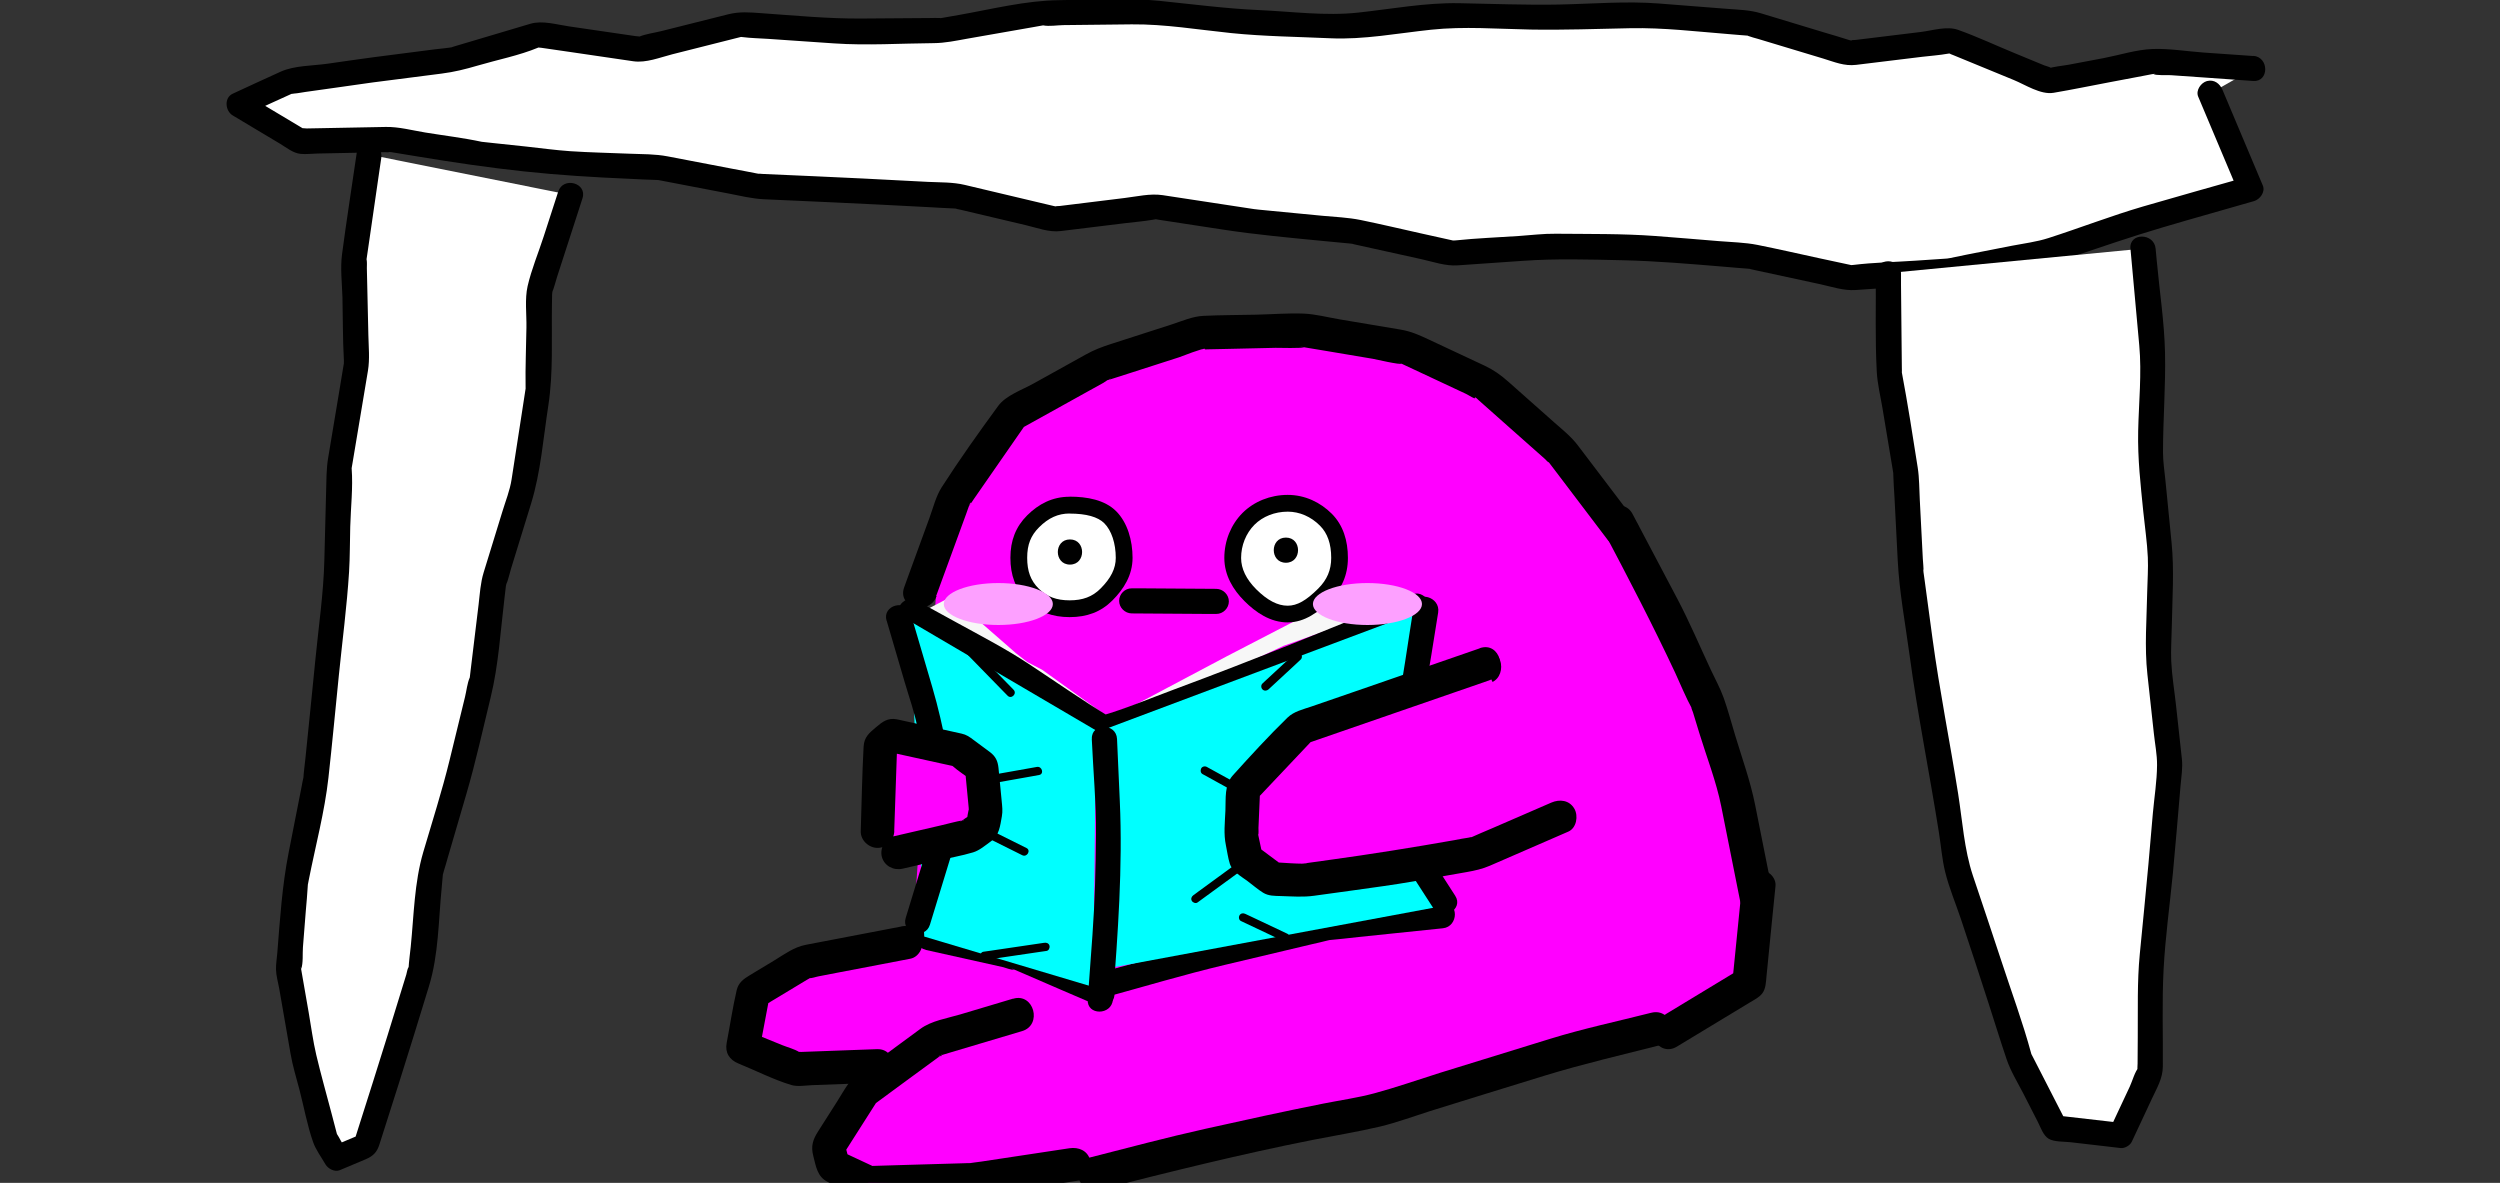 <?xml version="1.0" encoding="UTF-8"?>
<svg id="Camada_1" data-name="Camada 1" xmlns="http://www.w3.org/2000/svg" viewBox="0 0 298 141">
  <rect x="0" y="0" width="298" height="141" fill="#333333" stroke="none"/>
  <defs>
    <style>
      .cls-1 {
        fill: #f7f7f7;
      }

      .cls-2 {
        fill: aqua;
      }

      .cls-3 {
        fill: #fff;
      }

      .cls-4 {
        fill: #f0f;
      }

      .cls-5 {
        fill: #fda0ff;
      }
    </style>
  </defs>
  <g>
    <g>
      <polyline class="cls-3" points="268.64 8.18 256.61 7.34 244.3 9.66 232.64 4.85 220.45 6.34 208.63 2.77 196.61 1.82 184.53 2.06 172.48 1.84 160.4 3.15 148.38 2.61 136.35 1.4 124.31 1.53 112.3 3.63 100.28 3.72 88.21 2.89 76.3 5.9 64.17 4.12 54.22 7.08 44.29 8.35 34.38 9.75 28.49 12.46 35.81 16.84 46.61 16.63 57.22 18.38 67.89 19.52 78.63 19.97 90.35 22.21 102.23 22.75 114.1 23.36 125.77 26.12 137.83 24.64 149.59 26.44 161.41 27.57 173.13 30.17 185.1 29.33 196.94 29.58 208.73 30.54 220.58 33.09 232.49 32.28 244.21 29.95 255.5 26.16 268.32 22.51 263.5 11.1"/>
      <path d="m268.64,6.68l-6.01-.42c-1.96-.14-4.04-.49-6.01-.42s-3.95.72-5.83,1.08l-4.18.79c-.82.15-1.76.21-2.55.48-.51.17.85.29.53-.02-.2-.19-.67-.28-.92-.38l-3.42-1.41c-2.27-.93-4.52-1.99-6.84-2.82-1.34-.48-3.07.08-4.44.25l-7.78.95c-.2.02-.52,0-.7.09.24-.11.52.12-.05-.07-.98-.33-1.98-.6-2.96-.9l-7.56-2.29c-1.34-.41-2.71-.43-4.1-.54l-8.04-.63c-3.94-.31-7.97.04-11.91.12s-7.98-.09-11.97-.16-8.03.69-11.99,1.12-7.95-.13-11.86-.3-7.91-.7-11.85-1.1-7.98-.12-11.95-.08-8.02,1.07-11.98,1.77c-.76.13-1.53.27-2.29.4.05,0,.56,0,.07-.04-.4-.03-.81,0-1.21,0l-8.13.06c-3.99.03-7.97-.36-11.96-.64-1.43-.1-2.58-.21-3.97.14l-7.92,1.99c-.87.22-1.89.34-2.72.69-.56.24.6.08.5.04-.27-.09-.62-.09-.91-.13l-7.93-1.16c-1.45-.21-3.13-.73-4.57-.31l-7.43,2.21-1.42.42c-.27.08-.88.26-.16.11-.78.16-1.6.21-2.39.31-2.43.31-4.87.62-7.3.94-1.82.24-3.64.51-5.46.77s-3.96.21-5.61.95c-1.91.86-3.81,1.75-5.72,2.63-1.06.49-.89,2.06,0,2.59,1.89,1.13,3.78,2.26,5.67,3.39.73.44,1.54,1.11,2.41,1.19.66.07,1.37-.03,2.03-.04l7.95-.16c.25,0,.54.03.79-.02-.49.09-.34-.05.07.02,1.1.19,2.2.36,3.29.54,4.17.69,8.29,1.3,12.49,1.75s8.32.7,12.53.88c1.09.05,2.18.12,3.26.14.4,0,.46.06.03-.03.26.06.52.1.78.15l7.77,1.49c1.4.27,2.8.62,4.23.69l7.78.35c3.96.18,7.92.38,11.87.59,1.02.05,2.03.13,3.05.16.36,0,.48.14-.01-.03.24.09.52.12.77.18l7.74,1.83c1.37.32,2.8.89,4.21.71l7.76-.95c1.05-.13,2.12-.21,3.16-.39.31-.05.69-.08.06-.11.22,0,.45.07.67.1l7.7,1.18c3.98.61,7.97.97,11.98,1.36,1.06.1,2.11.21,3.17.3.36.03.63.14.06,0,.22.06.45.1.67.15l7.78,1.72c1.39.31,2.85.83,4.28.73l7.79-.54c3.98-.28,7.89-.16,11.88-.07s7.96.43,11.95.76c1.01.08,2.02.18,3.03.25.38.02.36.09-.04-.02.26.07.54.12.81.18l7.78,1.68c1.38.3,2.82.8,4.24.7l7.75-.53c1.48-.1,2.99-.11,4.44-.4l7.51-1.49c1.39-.28,2.85-.45,4.19-.9l7.23-2.42c3.7-1.24,7.42-2.3,11.17-3.37,1.74-.5,3.48-.99,5.21-1.49.7-.2,1.37-1.09,1.05-1.85-1.6-3.8-3.21-7.61-4.81-11.41-.32-.75-.99-1.27-1.85-1.05-.71.19-1.36,1.1-1.05,1.85,1.6,3.8,3.21,7.61,4.81,11.41l1.05-1.85c-4.15,1.18-8.31,2.34-12.46,3.55-3.79,1.11-7.49,2.55-11.26,3.76-1.39.45-2.89.63-4.33.91-2.44.49-4.89.94-7.33,1.46-.34.07-.65.07-.06.04-.23.01-.45.03-.68.05l-3.43.23c-2.46.17-4.97.21-7.43.51-.41.05-.38-.01.01.07-.23-.05-.47-.1-.7-.15l-3.4-.73c-2.44-.53-4.88-1.09-7.33-1.58-1.51-.3-3.08-.32-4.61-.45-2.52-.2-5.04-.43-7.56-.61-3.92-.29-7.92-.23-11.85-.27-1.47-.02-2.96.17-4.43.27-2.49.17-5,.26-7.48.52-.35.04-.65-.02-.07.08-.22-.04-.45-.1-.67-.15l-3.38-.75c-2.42-.54-4.83-1.11-7.26-1.61-1.49-.3-3.03-.36-4.54-.5l-7.57-.73c-.2-.02-.95-.12-.12,0-.2-.03-.41-.06-.61-.09l-3.34-.51c-2.47-.38-4.94-.76-7.41-1.13-1.49-.22-3.04.16-4.53.34l-7.71.95c-.17.02-.43,0-.59.07-.05.02.54.13.29.04-.13-.05-.29-.07-.42-.1l-3.08-.73-7.54-1.79c-1.42-.34-2.92-.29-4.37-.36l-7.71-.4c-3.96-.2-7.92-.36-11.88-.54-.24-.01-.48-.04-.72-.03.61-.03.29.04-.03-.02-1.02-.21-2.05-.39-3.08-.59l-7.62-1.46c-1.5-.29-3.04-.26-4.56-.32-2.36-.1-4.72-.14-7.08-.3-1.74-.12-3.47-.36-5.21-.55l-4.05-.43c-.4-.04-.79-.09-1.19-.13-.59-.06,0,.01-.04,0-2.23-.48-4.53-.75-6.79-1.12-1.53-.25-3.14-.69-4.7-.66l-7.8.15-1.61.03c-.17,0-.65-.08-.79.02.24-.15,1.1.43.26-.07l-1.37-.82c-1.83-1.09-3.66-2.19-5.49-3.28v2.59c1.93-.89,3.85-1.8,5.79-2.66.28-.13-.36.08-.21.1.1.01.21-.04.31-.04.44-.03.89-.13,1.33-.19l4.12-.58,3.52-.5c.18-.03,1.07-.14.19-.03.24-.03.47-.06.71-.09l7.71-.99c1.5-.19,2.82-.52,4.28-.95,2.37-.7,4.96-1.2,7.24-2.15.65-.27-.02.06-.4-.09.23.09.55.08.8.12l3.51.51c2.47.36,4.95.73,7.42,1.09,1.54.22,3.15-.45,4.64-.83l7.64-1.93c.24-.06.48-.11.72-.18-.23.07-.47,0,.02.06,1,.13,2.03.14,3.03.21l7.87.54c3.94.27,7.95,0,11.89-.03,1.36-.01,2.65-.29,3.99-.53l7.99-1.4c.35-.06.71-.12,1.06-.19.55-.11-.06,0-.01,0,.74.15,1.69-.02,2.44-.03l8.12-.09c3.95-.04,7.94.64,11.86,1.04s7.9.44,11.85.62,8.02-.6,11.98-1.02,7.92-.09,11.86-.02,7.92-.08,11.88-.16,7.89.4,11.83.71c.78.06,1.57.14,2.35.19-.03,0-.53-.15-.09.03.36.14.76.23,1.13.34l7.79,2.35c1.34.41,2.51.92,3.91.75l7.87-.96c1.01-.12,2.06-.19,3.06-.37.48-.09.36.11.01-.1.2.11.44.18.65.27l7.2,2.96c1.37.56,3.22,1.79,4.75,1.53,2.25-.38,4.49-.85,6.73-1.27l3.86-.73c.38-.07.76-.14,1.14-.22.55-.11.31.07.06-.03.6.22,1.56.11,2.19.15l4.17.29,5.64.4c1.93.14,1.92-2.87,0-3h0Z"/>
    </g>
    <g>
      <polyline class="cls-3" points="44 18.43 42.21 30.77 42.5 43.35 40.45 55.66 40.14 68.15 38.91 80.54 37.66 92.94 35.24 105.25 34.41 115.59 36.21 125.9 38.78 135.76 40.11 138.06 43.63 136.58 46.73 126.84 50.2 115.59 51.37 103.8 54.68 92.5 57.47 81.07 58.88 69.38 62.36 58.07 64.16 46.45 64.33 34.57 67.99 23.24"/>
      <path d="m42.55,18.03c-.59,4.09-1.24,8.18-1.78,12.28-.22,1.67,0,3.47.05,5.15.06,2.48.03,4.98.17,7.45.01.2-.03.86.06.05-.02.2-.07.4-.1.59l-.54,3.27-1.29,7.73c-.23,1.37-.21,2.74-.25,4.13l-.21,8.17c-.1,3.91-.68,7.82-1.06,11.71s-.79,7.87-1.19,11.8c-.08.82-.21,1.65-.25,2.47-.02.35.13-.6,0-.11-.09.35-.14.71-.21,1.06l-1.54,7.83c-.78,3.96-1.03,7.89-1.35,11.92-.05.67-.18,1.38-.16,2.05.02.74.25,1.52.38,2.24l1.35,7.76c.25,1.46.69,2.89,1.07,4.33.53,2.05.92,4.22,1.62,6.22.33.94.99,1.81,1.48,2.67.3.51,1.1.94,1.69.69,1.03-.43,2.06-.87,3.09-1.3.92-.39,1.36-.86,1.65-1.78l2.32-7.29c1.22-3.83,2.39-7.68,3.57-11.52s1.14-7.89,1.53-11.78c.07-.67.1-1.35.2-2.02-.12.82.01.14.08-.06.15-.45.27-.91.4-1.36l2.27-7.77c1.11-3.79,1.95-7.66,2.89-11.5s1.17-7.93,1.65-11.87l.16-1.36c.04-.37.26-.71.01-.12.27-.62.41-1.34.61-1.99l2.39-7.76c1.15-3.75,1.45-7.79,2.05-11.67s.37-7.97.43-11.93l.02-1.29c0-.46.19-.69-.04-.17.28-.6.42-1.31.63-1.94l2.49-7.69.54-1.68c.6-1.84-2.3-2.63-2.89-.8l-1.72,5.31c-.63,1.96-1.47,3.95-1.93,5.96-.35,1.54-.11,3.36-.14,4.92-.03,2.35-.14,4.7-.1,7.05,0,.4,0,.39.04-.01-.03.24-.07.48-.11.72l-.5,3.25-1.1,7.11c-.2,1.31-.72,2.58-1.1,3.84l-2.23,7.25c-.38,1.23-.45,2.53-.6,3.8l-.94,7.76c-.04.34-.09.69-.12,1.03-.06.56.12-.34,0-.06-.3.69-.38,1.57-.56,2.3l-1.84,7.54c-.9,3.69-2.07,7.32-3.14,10.97s-1.11,7.51-1.49,11.26c-.09.85-.21,1.71-.26,2.57-.02.42.16-.38,0-.13s-.19.63-.27.89l-2.24,7.27c-1.13,3.65-2.29,7.29-3.45,10.94l-.57,1.8,1.05-1.05-3.52,1.48,1.69.69-.79-1.37c-.14-.24-.26-.51-.42-.73-.3-.41.06.27.01.08-.23-.85-.45-1.71-.67-2.56-.61-2.32-1.27-4.64-1.82-6.97-.39-1.66-.61-3.37-.9-5.04l-.69-3.96c-.07-.4-.14-.81-.21-1.21-.1-.55.02-.09,0-.02.26-.74.15-1.84.21-2.61l.34-4.3c.08-1.02.19-2.03.24-3.05.03-.54,0-.03-.02.03.06-.25.1-.51.15-.77.79-4,1.88-8.06,2.33-12.11s.83-8.13,1.24-12.19.96-8.23,1.22-12.35c.11-1.79.09-3.6.14-5.39.06-2.27.34-4.66.17-6.92-.04-.49-.09.41-.03.1s.1-.59.15-.88l.6-3.59c.41-2.43.82-4.86,1.22-7.3.23-1.4.08-2.84.05-4.25l-.18-7.97c0-.31.03-.67-.02-.98-.08-.49-.08.29-.04.07.12-.82.24-1.64.36-2.46l1.17-8.08.25-1.7c.27-1.89-2.62-2.7-2.89-.8h0Z"/>
    </g>
    <g>
      <polyline class="cls-3" points="225.09 32.55 225.22 44.47 227.18 56.25 227.78 68.16 229.38 79.97 231.44 91.71 233.31 103.52 237.1 114.87 240.75 126.22 244.95 134.42 252.8 135.33 256.3 127.84 256.39 115.55 257.57 103.32 258.64 91.04 257.29 78.77 257.52 66.47 256.31 54.24 256.56 41.89 255.44 29.63"/>
      <path d="m223.59,32.55c.04,3.91-.09,7.85.12,11.75.08,1.47.45,2.96.69,4.41l1.2,7.2c.04.23.07.45.11.68-.02-.13-.04-.53-.03-.02.02.89.09,1.78.14,2.66l.39,7.6c.19,3.72.89,7.43,1.39,11.12.96,7.13,2.4,14.19,3.52,21.3.25,1.55.37,3.19.75,4.71.46,1.87,1.24,3.71,1.85,5.53,1.13,3.39,2.25,6.78,3.34,10.18.71,2.19,1.38,4.39,2.12,6.57.48,1.43,1.3,2.75,1.99,4.09l1.75,3.42c.32.63.63,1.6,1.28,1.99s1.86.33,2.58.41l3.88.45,2.14.25c.47.05,1.1-.32,1.3-.74.81-1.72,1.61-3.45,2.42-5.17.59-1.27,1.28-2.39,1.29-3.81.03-3.84-.11-7.72.09-11.56s.74-7.68,1.11-11.5c.33-3.46.61-6.93.91-10.4.09-1.07.28-2.14.16-3.21l-.7-6.4c-.19-1.74-.49-3.51-.57-5.25-.06-1.39.05-2.82.07-4.21.06-3.31.3-6.63-.03-9.93l-.73-7.39c-.11-1.12-.29-2.25-.29-3.37,0-3.96.33-7.92.24-11.88-.08-3.66-.66-7.36-.99-11l-.13-1.39c-.17-1.91-3.18-1.93-3,0,.35,3.84.7,7.69,1.05,11.53.31,3.35-.06,6.84-.13,10.21s.29,6.37.61,9.61c.18,1.8.46,3.63.54,5.44.06,1.33-.04,2.68-.07,4.01-.06,3.31-.34,6.66.02,9.95l.77,7.04c.13,1.23.39,2.52.38,3.76-.01,1.91-.33,3.86-.5,5.76-.18,2.03-.35,4.05-.53,6.08-.32,3.58-.69,7.15-1.03,10.72-.32,3.3-.21,6.62-.24,9.93l-.02,3.1c0,.27-.05.58,0,.85.09.58.2-.49.17-.45-.5.54-.79,1.68-1.1,2.34l-1.57,3.35-.8,1.71,1.3-.74c-2.61-.3-5.23-.6-7.84-.9l1.3.74c-.81-1.59-1.62-3.17-2.44-4.76l-1.41-2.75c-.11-.21-.21-.43-.33-.64.05.1.16.49.04.05-1-3.7-2.35-7.34-3.54-10.98-1.12-3.42-2.28-6.84-3.42-10.25-1.03-3.1-1.24-6.51-1.75-9.73-.98-6.19-2.22-12.33-3.06-18.53l-.93-6.89c-.05-.33-.09-.67-.14-1-.05-.37.02-.53,0-.01.02-.52-.05-1.06-.08-1.58l-.36-7.01c-.07-1.28-.05-2.6-.25-3.87-.59-3.8-1.19-7.61-1.9-11.39-.08-.45.02.05.01.12.02-.21,0-.44,0-.64l-.03-2.85-.07-7.04v-1.34c-.03-1.93-3.03-1.93-3.01,0h0Z"/>
    </g>
  </g>
  <g>
    <polygon class="cls-4" points="111.63 70.06 108.63 114.06 104.98 115.05 100.24 122.77 105.63 126.06 110.96 135.16 127.63 138.06 130.63 138.06 182.63 127.06 197.63 123.06 201.63 121.06 207.63 114.06 209.63 105.06 193.63 64.06 187.63 61.06 172.19 59.45 111.63 70.06"/>
    <polyline class="cls-1" points="163.45 71.51 163.4 71.55 163.36 71.64 163.92 73.1 152.98 76.99 142.47 81.93 131.6 85.99 146.27 78.21 155.34 73.51 163.15 70.89"/>
    <polygon class="cls-1" points="109.72 73.03 112.96 71.35 113.4 71.33 113.83 71.51 121.11 77.87 122.44 78.91 124.23 79.84 131.59 85.13 120.69 79 109.72 73.03"/>
    <path d="m107.73,74.19c3.79,2.08,7.7,4.03,11.4,6.26s7.23,4.87,10.91,7.19c.71.44,1.27.76,2.13.56.32-.08.64-.18.96-.29.94-.32,1.87-.69,2.81-1.04l8.33-3.09c4.12-1.53,8.2-3.17,12.3-4.77s8.48-3.51,12.71-5.28c.75-.31,1.27-.99,1.05-1.85-.19-.71-1.1-1.36-1.85-1.05-9.47,3.95-18.95,7.8-28.57,11.37-2.89,1.07-5.77,2.3-8.73,3.15l1.16.15c-3.33-2.02-6.54-4.27-9.79-6.41-2.69-1.77-5.53-3.24-8.35-4.79-1.65-.9-3.3-1.81-4.94-2.71s-3.21,1.66-1.51,2.59h0Z"/>
    <path d="m110.35,113.23c3.08.69,6.16,1.37,9.24,2.06.26.06,1.04.39,1.31.29-.07.03-.54-.24-.15-.07.23.1.46.2.68.29l5.09,2.2,4.09,1.76c.75.32,1.6.22,2.05-.54.38-.63.2-1.73-.54-2.05-2.94-1.27-5.88-2.54-8.82-3.81-2.45-1.06-5.07-1.46-7.68-2.04-1.49-.33-2.99-.67-4.48-1-1.88-.42-2.68,2.47-.8,2.89h0Z"/>
    <g>
      <polyline class="cls-2" points="171.99 109.15 158.13 110.59 144.56 113.81 131.08 117.49"/>
      <path d="m171.99,107.65c-2.96.31-5.92.62-8.88.92-2.13.22-4.29.32-6.38.81-5.37,1.27-10.74,2.49-16.06,3.94-3.33.91-6.66,1.82-9.98,2.73-1.86.51-1.07,3.4.8,2.89,4.82-1.32,9.62-2.76,14.48-3.92l10.45-2.48c.56-.13,1.13-.25,1.69-.4.12-.03.26-.05.38-.09.23-.09-.57.06-.26.03,1.24-.1,2.48-.26,3.72-.39,3.35-.35,6.7-.7,10.04-1.04,1.9-.2,1.92-3.2,0-3h0Z"/>
    </g>
    <polygon class="cls-2" points="169.13 72.88 171.63 108.06 131.13 115.6 132.17 86.75 169.13 72.88"/>
    <path d="m168.53,72.21c-.72,4.45-1.33,8.94-2.18,13.37l-1.84,9.53c-.17.89-.62,2.14-.2,3s1.04,1.61,1.54,2.39c1.67,2.59,3.34,5.19,5.02,7.78,1.04,1.62,3.64.11,2.59-1.51-2.19-3.39-4.37-6.78-6.56-10.18l.15,1.16c1.26-6.54,2.5-13.06,3.56-19.63l.82-5.11c.3-1.89-2.59-2.7-2.89-.8h0Z"/>
    <polygon class="cls-2" points="108.46 74.04 130.63 87.06 130.32 117.65 110.17 111.64 108.46 74.04"/>
    <path d="m130.14,88.07c.17,3.79.53,7.62.5,11.42-.03,3.99-.13,7.99-.42,11.97-.19,2.56-.37,5.12-.56,7.68-.14,1.93,2.86,1.92,3,0,.58-7.88,1.18-15.75.82-23.65-.11-2.47-.22-4.94-.33-7.41-.09-1.92-3.09-1.93-3,0h0Z"/>
    <path d="m177.01,81.49c2.57,0,2.58-4,0-4s-2.58,4,0,4h0Z"/>
    <g>
      <polyline class="cls-4" points="176.89 79.22 164.69 83.45 155.07 86.77 148.17 94.06 147.93 99.68 148.52 102.42 151.7 104.79 155.77 104.9 165.9 103.49 175.96 101.73 185.91 97.41"/>
      <path d="m176.36,77.29c-4.92,1.71-9.84,3.41-14.77,5.11l-5.28,1.82c-.99.34-2.08.58-2.84,1.32-2.25,2.19-4.42,4.56-6.52,6.89-1.02,1.14-.82,2.73-.88,4.18s-.23,2.78.06,4.16c.15.71.24,1.47.46,2.17.3.95,1.35,1.52,2.12,2.09.61.45,1.2.98,1.85,1.38s1.37.38,2.13.4c1.33.04,2.66.15,3.98-.04,1.57-.22,3.14-.44,4.71-.65,2.38-.33,4.75-.65,7.12-1.06l6.34-1.11c1-.18,1.83-.36,2.76-.76,3.11-1.35,6.22-2.7,9.34-4.06.99-.43,1.22-1.88.72-2.74-.6-1.02-1.74-1.15-2.74-.72-2.32,1.01-4.64,2.02-6.96,3.02-.97.42-1.95.82-2.91,1.26-.29.14.48-.06.35-.16-.04-.03-.3.06-.36.06-.55.07-1.1.19-1.64.29-5,.88-9.97,1.68-14.99,2.37l-2.3.32c-.21.03-.41.06-.62.09-.54.07.27,0,.29-.04-.07.2-3.62-.1-4.05-.11l1.01.27-3.18-2.37.92,1.2c-.16-.75-.31-1.51-.48-2.26-.03-.13-.03-.34-.1-.45.09.13-.06.62.07.38.09-.17.03-.66.04-.85l.2-4.65-.59,1.41c2.3-2.43,4.59-4.86,6.89-7.29l-.88.51c5.86-2.02,11.72-4.05,17.58-6.08,1.42-.49,2.83-.98,4.25-1.47,2.42-.84,1.38-4.7-1.06-3.86h0Z"/>
    </g>
    <g>
      <polyline class="cls-4" points="109.66 70.51 113.73 59.37 120.68 49.36 131.4 43.41 143.11 39.64 155.47 39.36 167.62 41.4 177.26 45.91 186.06 53.72 193.35 63.33"/>
      <path d="m111.59,71.04c1.2-3.27,2.39-6.55,3.59-9.82.02-.06.46-1.32.48-1.31.24.07-.44.71-.04.24.17-.2.31-.44.46-.66l3.56-5.13c.92-1.33,1.85-2.66,2.77-3.99l-.72.72c2.62-1.46,5.25-2.91,7.87-4.37l1.97-1.09c.12-.07.73-.53.87-.48-.01,0-.77.27-.25.13.2-.05.4-.13.61-.19l2.28-.73,5.5-1.77c.24-.08,2.96-1.16,3.1-1,.12.13-.87.02-.3.06.2.01.42,0,.62-.01l2.36-.05,5.73-.13c.23,0,3.36.08,3.4-.08-.01.05-.77-.13-.35-.05.19.04.38.06.57.1l2.28.38,5.7.96c.25.04,3.3.76,3.42.57-.02.04-.7-.33-.28-.12.19.1.39.18.59.28l2.29,1.07,5.08,2.38c.36.17.99.63,1.4.65s-.71,0-.28-.24c.02-.01.34.3.37.33l3.73,3.31,4.21,3.73c.06.06.34.38.43.38.2,0-.42-.57-.2-.28.34.46.7.92,1.05,1.38,2.06,2.72,4.12,5.43,6.18,8.15.65.86,1.72,1.31,2.74.72.85-.49,1.37-1.87.72-2.74-2.34-3.08-4.67-6.17-7.02-9.25-.79-1.04-1.78-1.83-2.76-2.69l-5.49-4.87c-.95-.84-1.74-1.41-2.88-1.95l-6.62-3.1c-1.16-.54-2.12-.98-3.37-1.19l-7.26-1.22c-1.41-.24-2.88-.63-4.31-.69-1.89-.07-3.82.09-5.7.13-2.08.05-4.17.04-6.24.14-1.32.06-2.59.64-3.84,1.04l-7.14,2.3c-1.09.35-2.05.71-3.05,1.27l-6.27,3.48c-1.31.73-3.26,1.4-4.17,2.65-2.31,3.16-4.62,6.4-6.73,9.69-.69,1.08-1.02,2.46-1.46,3.66l-2.5,6.85-.51,1.41c-.89,2.42,2.98,3.47,3.86,1.06h0Z"/>
    </g>
    <g>
      <polyline class="cls-4" points="192.86 62.28 198.43 72.84 203.49 83.65 206.98 95.07 209.31 106.76"/>
      <path d="m191.13,63.28c2.95,5.59,5.85,11.15,8.53,16.87.68,1.46,1.29,3,2.07,4.41.17.31-.14-.59-.13-.3,0,.19.14.46.2.64l.75,2.46c.88,2.88,2.03,5.79,2.62,8.75l2.23,11.18c.5,2.52,4.36,1.45,3.86-1.06l-2.05-10.29c-.56-2.82-1.55-5.54-2.38-8.29-.45-1.49-.85-3.01-1.37-4.47-.41-1.15-1.02-2.24-1.53-3.34-1.31-2.8-2.53-5.68-3.97-8.42-1.78-3.39-3.57-6.77-5.36-10.15-1.2-2.28-4.66-.26-3.45,2.02h0Z"/>
    </g>
    <g>
      <polyline class="cls-4" points="198.87 123.04 208.49 117.22 209.64 105.62"/>
      <path d="m199.88,124.76c2.91-1.76,5.83-3.53,8.74-5.29.5-.3,1.07-.58,1.43-1.04.45-.58.45-1.38.52-2.09l.59-5.95c.16-1.59.32-3.18.48-4.77.11-1.08-1-2-2-2-1.17,0-1.89.92-2,2-.39,3.87-.77,7.73-1.16,11.6l.99-1.73c-3.2,1.94-6.41,3.88-9.61,5.82-2.2,1.33-.19,4.79,2.02,3.45h0Z"/>
    </g>
    <g>
      <polyline class="cls-4" points="197.37 122.65 186.19 125.48 175.18 128.87 164.16 132.31 152.84 134.56 141.59 137.07 130.41 139.91"/>
      <path d="m196.83,120.72c-4.01,1.02-8.08,1.88-12.03,3.1-4.39,1.35-8.77,2.7-13.15,4.06-2.61.82-5.22,1.74-7.86,2.45-1.98.53-4.05.82-6.06,1.22-4.69.93-9.36,1.96-14.03,3s-9.21,2.26-13.81,3.43c-2.49.63-1.44,4.49,1.06,3.86,8.47-2.15,16.93-4.26,25.51-5.96,2.68-.53,5.41-.97,8.07-1.6,1.99-.48,3.95-1.21,5.91-1.83,4.57-1.42,9.14-2.84,13.71-4.24s9.16-2.46,13.75-3.63c2.49-.63,1.44-4.49-1.06-3.86h0Z"/>
    </g>
    <g>
      <polyline class="cls-4" points="107.98 112.37 95.79 114.71 89.78 118.34 88.55 124.85 94.9 127.43 104.51 127.08"/>
      <path d="m107.44,110.44c-3.79.73-7.59,1.45-11.38,2.18-1.41.27-2.5,1.09-3.71,1.83l-2.95,1.78c-.75.45-1.38.89-1.59,1.81-.48,2.07-.79,4.19-1.19,6.27-.22,1.16.32,2.02,1.4,2.46,2.07.84,4.15,1.91,6.29,2.56.77.23,1.72.05,2.51.02l4.59-.17,3.11-.12c2.57-.1,2.58-4.1,0-4-3,.11-6,.22-9,.33-.15,0-.39-.03-.53.02-.22.08.68.26.29,0-.59-.37-1.4-.57-2.04-.83-1.38-.56-2.77-1.12-4.15-1.69l1.4,2.46c.41-2.17.82-4.34,1.23-6.51l-.92,1.2,3.25-1.96,2.14-1.29c.17-.1.38-.2.53-.32.25-.2-.57.11-.31.13.35.03.82-.16,1.16-.22l2.17-.42,5.44-1.04,3.33-.64c1.06-.2,1.67-1.48,1.4-2.46-.31-1.11-1.4-1.6-2.46-1.4h0Z"/>
    </g>
    <g>
      <polyline class="cls-4" points="121.28 120.96 111.29 123.95 102.9 130.11 98.72 136.69 99.31 138.99 103.58 140.98 115.86 140.62 128 138.79"/>
      <path d="m120.75,119.04l-6.29,1.88c-1.57.47-3.41.74-4.75,1.72l-6.39,4.7c-.71.52-1.63,1.04-2.14,1.76s-.92,1.44-1.37,2.16l-2.28,3.58c-.63.99-.9,1.76-.58,2.98s.46,2.43,1.7,3.06c1.17.6,2.39,1.13,3.59,1.68,1.69.78,3.83.36,5.65.3,2.53-.07,5.06-.1,7.58-.22,1.93-.09,3.87-.53,5.78-.81,2.43-.37,4.86-.73,7.29-1.1,1.07-.16,1.66-1.51,1.4-2.46-.31-1.14-1.39-1.56-2.46-1.4-3.5.53-7.01,1.06-10.51,1.59-.52.08-1.07.12-1.59.24,0,0,.77-.03.29-.06-.27-.01-.54.02-.81.02l-6.25.18-5.03.15,1.01.27c-1.42-.66-2.84-1.33-4.26-1.99l.92,1.2-.6-2.3-.2,1.54c1.4-2.19,2.79-4.39,4.19-6.58l-.72.72c1.36-1,2.73-2,4.09-3.01l2.95-2.16c.32-.24.66-.47.98-.72.07-.05.23-.13.27-.2.17-.29-.02.43-.14.03.05.17-.4.09-.12.07.11,0,.22-.07.33-.1.39-.11.78-.23,1.16-.35l3.39-1.01,5-1.49c2.46-.73,1.41-4.6-1.06-3.86h0Z"/>
    </g>
    <path d="m105.69,73.98c.72,2.46,1.44,4.91,2.16,7.37.53,1.81,1.19,3.63,1.53,5.48l1.75,9.33.32,1.72c.02.12.03.32.08.43.19.42-.07-.56.02-.62-.14.09-.24.8-.29.94l-.6,1.95c-.9,2.95-1.8,5.9-2.7,8.84-.57,1.85,2.33,2.64,2.89.8.79-2.58,1.58-5.17,2.37-7.75.38-1.23.8-2.46,1.13-3.7.2-.74.04-1.39-.1-2.12-.93-4.96-1.7-9.91-3.12-14.74-.85-2.91-1.7-5.81-2.56-8.72-.54-1.85-3.44-1.06-2.89.8h0Z"/>
    <g>
      <polyline class="cls-4" points="104.59 99.08 104.93 88.87 106.34 87.68 114.37 89.45 117 91.41 117.51 96.72 117.12 98.58 115.48 99.7 107.04 101.65"/>
      <path d="m106.59,99.08c.12-3.4.23-6.81.35-10.21l-.59,1.41,1.4-1.19-1.95.51c2.09.46,4.18.92,6.27,1.38l1.37.3c.11.02.24.07.35.08.15,0-.63-.4-.29-.09.76.68,1.67,1.24,2.49,1.85l-.99-1.73.38,3.97.09.95c0,.09,0,.2.03.29.09.27.06-.37.08-.43-.22.56-.26,1.26-.38,1.85l.92-1.2-1.2.82c-.1.07-.21.13-.3.2-.3.23-.03-.16.33-.1-.05,0-.13.03-.17.04-.88.15-1.76.41-2.64.61-1.87.43-3.75.87-5.62,1.3-1.05.24-1.67,1.45-1.4,2.46.3,1.08,1.4,1.64,2.46,1.4,1.38-.32,2.77-.64,4.15-.96s2.88-.57,4.27-.99c.76-.23,1.46-.84,2.1-1.3,1.02-.72,1.11-1.84,1.32-2.98.12-.65.04-1.2-.02-1.85l-.29-2.99c-.03-.31-.06-.63-.09-.94-.09-.84-.34-1.38-1.03-1.9-.65-.49-1.31-.98-1.97-1.46-.45-.34-.83-.61-1.39-.73l-2.21-.49-5.2-1.15c-.11-.02-.22-.05-.34-.07-1.06-.2-1.71.31-2.44.93-.8.68-1.44,1.17-1.5,2.34-.18,3.35-.23,6.71-.34,10.06-.04,1.08.95,2,2,2,1.11,0,1.96-.92,2-2h0Z"/>
    </g>
    <path d="m146.93,93.11c-.9-.49-1.79-.99-2.69-1.48l-.38-.21c-.23-.13-.56-.06-.68.18s-.07.55.18.68c.9.49,1.79.99,2.69,1.48l.38.21c.23.13.56.06.68-.18s.07-.55-.18-.68h0Z"/>
    <path d="m147.16,103.12c-1.43,1.05-2.86,2.09-4.3,3.14l-.61.45c-.22.16-.33.43-.18.68.13.21.46.34.68.18,1.43-1.05,2.86-2.09,4.3-3.14l.61-.45c.22-.16.33-.43.18-.68-.13-.21-.46-.34-.68-.18h0Z"/>
    <path d="m116.9,93.62c2.03-.36,4.05-.72,6.08-1.08l.88-.16c.63-.11.36-1.08-.27-.96-2.03.36-4.05.72-6.08,1.08l-.88.16c-.63.11-.36,1.08.27.96h0Z"/>
    <path d="m116.51,99.28c1.56.78,3.12,1.55,4.68,2.33l.66.33c.57.29,1.08-.58.5-.86-1.56-.78-3.12-1.55-4.68-2.33l-.66-.33c-.57-.29-1.08.58-.5.86h0Z"/>
    <path d="m117.48,114.42c2.12-.31,4.25-.62,6.37-.94l.9-.13c.27-.04.41-.38.35-.62-.08-.29-.35-.39-.62-.35-2.12.31-4.25.62-6.37.94l-.9.13c-.27.04-.41.38-.35.62.08.29.35.39.62.35h0Z"/>
    <path d="m155.71,112.58c.64,0,.64-1,0-1s-.64,1,0,1Z"/>
    <path d="m147.93,109.79c1.47.69,2.93,1.39,4.4,2.08l.62.29c.24.12.54.07.68-.18.13-.22.07-.57-.18-.68-1.47-.69-2.93-1.39-4.4-2.08l-.62-.29c-.24-.12-.54-.07-.68.18-.13.22-.07.57.18.68h0Z"/>
    <path d="m115.43,78.14c1.37,1.4,2.74,2.8,4.1,4.2l.58.59c.45.46,1.16-.25.71-.71-1.37-1.4-2.74-2.8-4.1-4.2l-.58-.59c-.45-.46-1.16.25-.71.71h0Z"/>
    <path d="m154.33,77.91c-1.12,1.04-2.25,2.08-3.37,3.12l-.47.44c-.2.18-.19.52,0,.71.2.2.51.18.71,0,1.12-1.04,2.25-2.08,3.37-3.12l.47-.44c.2-.18.19-.52,0-.71-.2-.2-.51-.18-.71,0h0Z"/>
  </g>
  <g>
    <path class="cls-3" d="m127.5,72.57c-1.84,0-3.23-.54-4.38-1.69-1.14-1.15-1.68-2.54-1.68-4.38s.54-3.18,1.71-4.35c1.3-1.3,2.72-1.93,4.35-1.93,2.25,0,3.88.49,4.84,1.44,1.06,1.06,1.66,2.82,1.66,4.84,0,1.52-.69,2.96-2.12,4.38-1.15,1.15-2.54,1.69-4.38,1.69Z"/>
    <path d="m127.5,61.22c1.98,0,3.37.39,4.13,1.15.86.86,1.37,2.4,1.37,4.13,0,1.26-.58,2.43-1.83,3.67-.96.96-2.1,1.39-3.67,1.39s-2.71-.43-3.68-1.39-1.38-2.09-1.38-3.68.44-2.66,1.42-3.64c1.12-1.12,2.27-1.64,3.64-1.64m0-2c-2.07,0-3.7.87-5.06,2.22-1.36,1.36-2,2.99-2,5.06s.61,3.73,1.97,5.09c1.36,1.36,3.02,1.98,5.09,1.98s3.73-.62,5.09-1.98c1.36-1.36,2.41-3.02,2.41-5.09s-.6-4.19-1.95-5.55c-1.36-1.36-3.47-1.74-5.55-1.74h0Z"/>
  </g>
  <g>
    <path class="cls-3" d="m153.5,73.19c-1.48,0-2.93-.73-4.44-2.25-1.4-1.4-2.1-2.89-2.1-4.44,0-1.76.69-3.46,1.89-4.66,1.18-1.18,2.88-1.85,4.66-1.85,1.67,0,3.29.7,4.55,1.96,1.08,1.08,1.63,2.61,1.63,4.55,0,1.72-.58,3.1-1.83,4.35-1.16,1.16-2.58,2.34-4.35,2.34Z"/>
    <path d="m153.5,60.99c1.4,0,2.77.59,3.84,1.67.9.9,1.34,2.16,1.34,3.84,0,1.44-.49,2.6-1.54,3.65-1.43,1.43-2.52,2.05-3.65,2.05-1.2,0-2.42-.64-3.74-1.95-1.2-1.2-1.81-2.46-1.81-3.74,0-1.5.58-2.94,1.59-3.96.99-.99,2.43-1.56,3.96-1.56m0-2c-2.07,0-4.01.79-5.37,2.14-1.36,1.36-2.18,3.3-2.18,5.37s1.04,3.79,2.4,5.15c1.36,1.36,3.08,2.54,5.15,2.54s3.7-1.27,5.06-2.63c1.36-1.36,2.12-2.99,2.12-5.06s-.57-3.9-1.92-5.26c-1.36-1.36-3.19-2.25-5.26-2.25h0Z"/>
  </g>
  <path d="m134.9,73.12l8.81.06h1.27c.81.01,1.5-.68,1.5-1.49s-.69-1.49-1.5-1.5l-8.81-.06h-1.27c-.81-.01-1.5.68-1.5,1.49s.69,1.49,1.5,1.5h0Z"/>
  <path d="m127.54,67.3c1.93,0,1.93-3,0-3s-1.93,3,0,3h0Z"/>
  <path d="m153.28,67.08c1.93,0,1.93-3,0-3s-1.93,3,0,3h0Z"/>
  <ellipse class="cls-5" cx="163" cy="72" rx="6.5" ry="2.5"/>
  <ellipse class="cls-5" cx="119" cy="72" rx="6.5" ry="2.5"/>
</svg>
